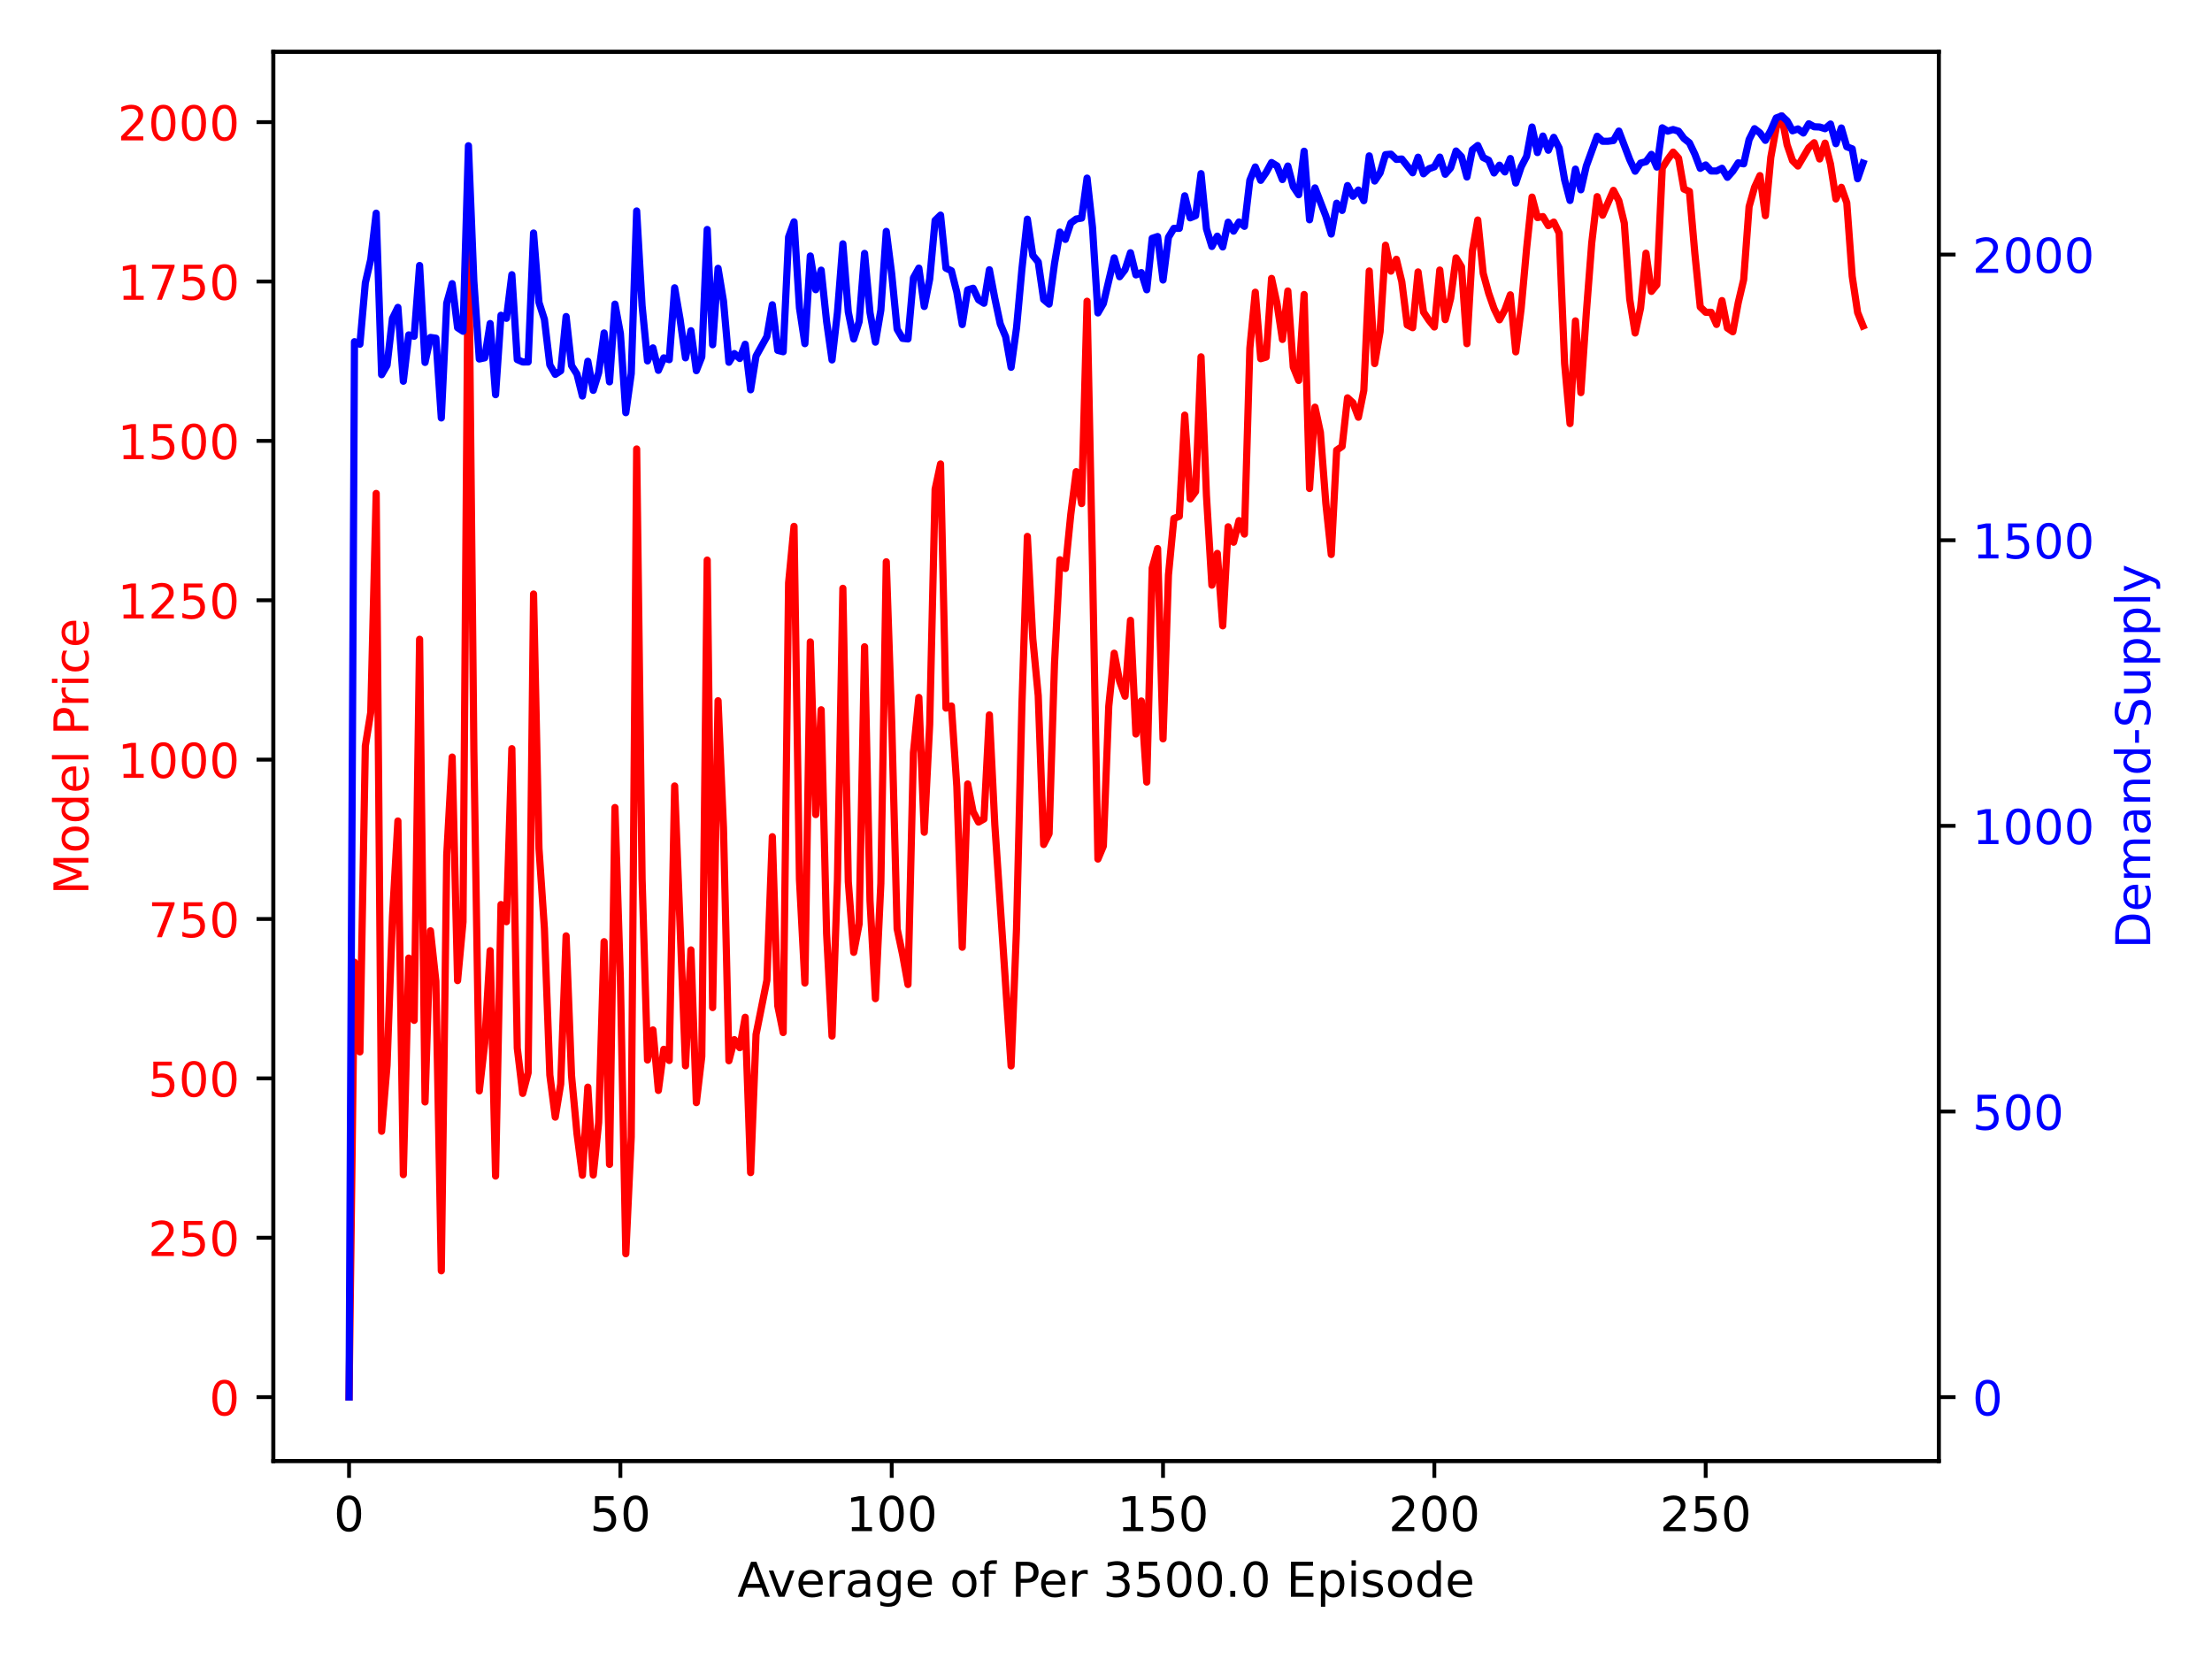 <?xml version="1.0" encoding="utf-8" standalone="no"?>
<!DOCTYPE svg PUBLIC "-//W3C//DTD SVG 1.1//EN"
  "http://www.w3.org/Graphics/SVG/1.1/DTD/svg11.dtd">
<!-- Created with matplotlib (https://matplotlib.org/) -->
<svg height="345.6pt" version="1.1" viewBox="0 0 460.8 345.6" width="460.8pt" xmlns="http://www.w3.org/2000/svg" xmlns:xlink="http://www.w3.org/1999/xlink">
 <defs>
  <style type="text/css">*{stroke-linecap:butt;stroke-linejoin:round;}</style>
 </defs>
 <g id="figure_1">
  <g id="patch_1">
   <path d="M 0 345.6 
L 460.8 345.6 
L 460.8 0 
L 0 0 
z
" style="fill:#ffffff;"/>
  </g>
  <g id="axes_1">
   <g id="patch_2">
    <path d="M 56.945 304.36 
L 403.877 304.36 
L 403.877 10.8 
L 56.945 10.8 
z
" style="fill:#ffffff;"/>
   </g>
   <g id="matplotlib.axis_1">
    <g id="xtick_1">
     <g id="line2d_1">
      <defs>
       <path d="M 0 0 
L 0 3.5 
" id="ma38a589dc4" style="stroke:#000000;stroke-width:0.8;"/>
      </defs>
      <g>
       <use style="stroke:#000000;stroke-width:0.8;" x="72.715" xlink:href="#ma38a589dc4" y="304.36"/>
      </g>
     </g>
     <g id="text_1">
      <!-- 0 -->
      <g transform="translate(69.533 318.958)scale(0.1 -0.1)">
       <defs>
        <path d="M 31.781 66.406 
Q 24.172 66.406 20.328 58.906 
Q 16.5 51.422 16.5 36.375 
Q 16.5 21.391 20.328 13.891 
Q 24.172 6.391 31.781 6.391 
Q 39.453 6.391 43.281 13.891 
Q 47.125 21.391 47.125 36.375 
Q 47.125 51.422 43.281 58.906 
Q 39.453 66.406 31.781 66.406 
z
M 31.781 74.219 
Q 44.047 74.219 50.516 64.516 
Q 56.984 54.828 56.984 36.375 
Q 56.984 17.969 50.516 8.266 
Q 44.047 -1.422 31.781 -1.422 
Q 19.531 -1.422 13.062 8.266 
Q 6.594 17.969 6.594 36.375 
Q 6.594 54.828 13.062 64.516 
Q 19.531 74.219 31.781 74.219 
z
" id="DejaVuSans-48"/>
       </defs>
       <use xlink:href="#DejaVuSans-48"/>
      </g>
     </g>
    </g>
    <g id="xtick_2">
     <g id="line2d_2">
      <g>
       <use style="stroke:#000000;stroke-width:0.8;" x="129.237" xlink:href="#ma38a589dc4" y="304.36"/>
      </g>
     </g>
     <g id="text_2">
      <!-- 50 -->
      <g transform="translate(122.874 318.958)scale(0.1 -0.1)">
       <defs>
        <path d="M 10.797 72.906 
L 49.516 72.906 
L 49.516 64.594 
L 19.828 64.594 
L 19.828 46.734 
Q 21.969 47.469 24.109 47.828 
Q 26.266 48.188 28.422 48.188 
Q 40.625 48.188 47.75 41.5 
Q 54.891 34.812 54.891 23.391 
Q 54.891 11.625 47.562 5.094 
Q 40.234 -1.422 26.906 -1.422 
Q 22.312 -1.422 17.547 -0.641 
Q 12.797 0.141 7.719 1.703 
L 7.719 11.625 
Q 12.109 9.234 16.797 8.062 
Q 21.484 6.891 26.703 6.891 
Q 35.156 6.891 40.078 11.328 
Q 45.016 15.766 45.016 23.391 
Q 45.016 31 40.078 35.438 
Q 35.156 39.891 26.703 39.891 
Q 22.75 39.891 18.812 39.016 
Q 14.891 38.141 10.797 36.281 
z
" id="DejaVuSans-53"/>
       </defs>
       <use xlink:href="#DejaVuSans-53"/>
       <use x="63.623" xlink:href="#DejaVuSans-48"/>
      </g>
     </g>
    </g>
    <g id="xtick_3">
     <g id="line2d_3">
      <g>
       <use style="stroke:#000000;stroke-width:0.8;" x="185.759" xlink:href="#ma38a589dc4" y="304.36"/>
      </g>
     </g>
     <g id="text_3">
      <!-- 100 -->
      <g transform="translate(176.215 318.958)scale(0.1 -0.1)">
       <defs>
        <path d="M 12.406 8.297 
L 28.516 8.297 
L 28.516 63.922 
L 10.984 60.406 
L 10.984 69.391 
L 28.422 72.906 
L 38.281 72.906 
L 38.281 8.297 
L 54.391 8.297 
L 54.391 0 
L 12.406 0 
z
" id="DejaVuSans-49"/>
       </defs>
       <use xlink:href="#DejaVuSans-49"/>
       <use x="63.623" xlink:href="#DejaVuSans-48"/>
       <use x="127.246" xlink:href="#DejaVuSans-48"/>
      </g>
     </g>
    </g>
    <g id="xtick_4">
     <g id="line2d_4">
      <g>
       <use style="stroke:#000000;stroke-width:0.8;" x="242.281" xlink:href="#ma38a589dc4" y="304.36"/>
      </g>
     </g>
     <g id="text_4">
      <!-- 150 -->
      <g transform="translate(232.737 318.958)scale(0.1 -0.1)">
       <use xlink:href="#DejaVuSans-49"/>
       <use x="63.623" xlink:href="#DejaVuSans-53"/>
       <use x="127.246" xlink:href="#DejaVuSans-48"/>
      </g>
     </g>
    </g>
    <g id="xtick_5">
     <g id="line2d_5">
      <g>
       <use style="stroke:#000000;stroke-width:0.8;" x="298.803" xlink:href="#ma38a589dc4" y="304.36"/>
      </g>
     </g>
     <g id="text_5">
      <!-- 200 -->
      <g transform="translate(289.259 318.958)scale(0.1 -0.1)">
       <defs>
        <path d="M 19.188 8.297 
L 53.609 8.297 
L 53.609 0 
L 7.328 0 
L 7.328 8.297 
Q 12.938 14.109 22.625 23.891 
Q 32.328 33.688 34.812 36.531 
Q 39.547 41.844 41.422 45.531 
Q 43.312 49.219 43.312 52.781 
Q 43.312 58.594 39.234 62.25 
Q 35.156 65.922 28.609 65.922 
Q 23.969 65.922 18.812 64.312 
Q 13.672 62.703 7.812 59.422 
L 7.812 69.391 
Q 13.766 71.781 18.938 73 
Q 24.125 74.219 28.422 74.219 
Q 39.75 74.219 46.484 68.547 
Q 53.219 62.891 53.219 53.422 
Q 53.219 48.922 51.531 44.891 
Q 49.859 40.875 45.406 35.406 
Q 44.188 33.984 37.641 27.219 
Q 31.109 20.453 19.188 8.297 
z
" id="DejaVuSans-50"/>
       </defs>
       <use xlink:href="#DejaVuSans-50"/>
       <use x="63.623" xlink:href="#DejaVuSans-48"/>
       <use x="127.246" xlink:href="#DejaVuSans-48"/>
      </g>
     </g>
    </g>
    <g id="xtick_6">
     <g id="line2d_6">
      <g>
       <use style="stroke:#000000;stroke-width:0.8;" x="355.325" xlink:href="#ma38a589dc4" y="304.36"/>
      </g>
     </g>
     <g id="text_6">
      <!-- 250 -->
      <g transform="translate(345.781 318.958)scale(0.1 -0.1)">
       <use xlink:href="#DejaVuSans-50"/>
       <use x="63.623" xlink:href="#DejaVuSans-53"/>
       <use x="127.246" xlink:href="#DejaVuSans-48"/>
      </g>
     </g>
    </g>
    <g id="text_7">
     <!-- Average of Per 3500.0 Episode -->
     <g transform="translate(153.604 332.637)scale(0.1 -0.1)">
      <defs>
       <path d="M 34.188 63.188 
L 20.797 26.906 
L 47.609 26.906 
z
M 28.609 72.906 
L 39.797 72.906 
L 67.578 0 
L 57.328 0 
L 50.688 18.703 
L 17.828 18.703 
L 11.188 0 
L 0.781 0 
z
" id="DejaVuSans-65"/>
       <path d="M 2.984 54.688 
L 12.5 54.688 
L 29.594 8.797 
L 46.688 54.688 
L 56.203 54.688 
L 35.688 0 
L 23.484 0 
z
" id="DejaVuSans-118"/>
       <path d="M 56.203 29.594 
L 56.203 25.203 
L 14.891 25.203 
Q 15.484 15.922 20.484 11.062 
Q 25.484 6.203 34.422 6.203 
Q 39.594 6.203 44.453 7.469 
Q 49.312 8.734 54.109 11.281 
L 54.109 2.781 
Q 49.266 0.734 44.188 -0.344 
Q 39.109 -1.422 33.891 -1.422 
Q 20.797 -1.422 13.156 6.188 
Q 5.516 13.812 5.516 26.812 
Q 5.516 40.234 12.766 48.109 
Q 20.016 56 32.328 56 
Q 43.359 56 49.781 48.891 
Q 56.203 41.797 56.203 29.594 
z
M 47.219 32.234 
Q 47.125 39.594 43.094 43.984 
Q 39.062 48.391 32.422 48.391 
Q 24.906 48.391 20.391 44.141 
Q 15.875 39.891 15.188 32.172 
z
" id="DejaVuSans-101"/>
       <path d="M 41.109 46.297 
Q 39.594 47.172 37.812 47.578 
Q 36.031 48 33.891 48 
Q 26.266 48 22.188 43.047 
Q 18.109 38.094 18.109 28.812 
L 18.109 0 
L 9.078 0 
L 9.078 54.688 
L 18.109 54.688 
L 18.109 46.188 
Q 20.953 51.172 25.484 53.578 
Q 30.031 56 36.531 56 
Q 37.453 56 38.578 55.875 
Q 39.703 55.766 41.062 55.516 
z
" id="DejaVuSans-114"/>
       <path d="M 34.281 27.484 
Q 23.391 27.484 19.188 25 
Q 14.984 22.516 14.984 16.5 
Q 14.984 11.719 18.141 8.906 
Q 21.297 6.109 26.703 6.109 
Q 34.188 6.109 38.703 11.406 
Q 43.219 16.703 43.219 25.484 
L 43.219 27.484 
z
M 52.203 31.203 
L 52.203 0 
L 43.219 0 
L 43.219 8.297 
Q 40.141 3.328 35.547 0.953 
Q 30.953 -1.422 24.312 -1.422 
Q 15.922 -1.422 10.953 3.297 
Q 6 8.016 6 15.922 
Q 6 25.141 12.172 29.828 
Q 18.359 34.516 30.609 34.516 
L 43.219 34.516 
L 43.219 35.406 
Q 43.219 41.609 39.141 45 
Q 35.062 48.391 27.688 48.391 
Q 23 48.391 18.547 47.266 
Q 14.109 46.141 10.016 43.891 
L 10.016 52.203 
Q 14.938 54.109 19.578 55.047 
Q 24.219 56 28.609 56 
Q 40.484 56 46.344 49.844 
Q 52.203 43.703 52.203 31.203 
z
" id="DejaVuSans-97"/>
       <path d="M 45.406 27.984 
Q 45.406 37.75 41.375 43.109 
Q 37.359 48.484 30.078 48.484 
Q 22.859 48.484 18.828 43.109 
Q 14.797 37.75 14.797 27.984 
Q 14.797 18.266 18.828 12.891 
Q 22.859 7.516 30.078 7.516 
Q 37.359 7.516 41.375 12.891 
Q 45.406 18.266 45.406 27.984 
z
M 54.391 6.781 
Q 54.391 -7.172 48.188 -13.984 
Q 42 -20.797 29.203 -20.797 
Q 24.469 -20.797 20.266 -20.094 
Q 16.062 -19.391 12.109 -17.922 
L 12.109 -9.188 
Q 16.062 -11.328 19.922 -12.344 
Q 23.781 -13.375 27.781 -13.375 
Q 36.625 -13.375 41.016 -8.766 
Q 45.406 -4.156 45.406 5.172 
L 45.406 9.625 
Q 42.625 4.781 38.281 2.391 
Q 33.938 0 27.875 0 
Q 17.828 0 11.672 7.656 
Q 5.516 15.328 5.516 27.984 
Q 5.516 40.672 11.672 48.328 
Q 17.828 56 27.875 56 
Q 33.938 56 38.281 53.609 
Q 42.625 51.219 45.406 46.391 
L 45.406 54.688 
L 54.391 54.688 
z
" id="DejaVuSans-103"/>
       <path id="DejaVuSans-32"/>
       <path d="M 30.609 48.391 
Q 23.391 48.391 19.188 42.75 
Q 14.984 37.109 14.984 27.297 
Q 14.984 17.484 19.156 11.844 
Q 23.344 6.203 30.609 6.203 
Q 37.797 6.203 41.984 11.859 
Q 46.188 17.531 46.188 27.297 
Q 46.188 37.016 41.984 42.703 
Q 37.797 48.391 30.609 48.391 
z
M 30.609 56 
Q 42.328 56 49.016 48.375 
Q 55.719 40.766 55.719 27.297 
Q 55.719 13.875 49.016 6.219 
Q 42.328 -1.422 30.609 -1.422 
Q 18.844 -1.422 12.172 6.219 
Q 5.516 13.875 5.516 27.297 
Q 5.516 40.766 12.172 48.375 
Q 18.844 56 30.609 56 
z
" id="DejaVuSans-111"/>
       <path d="M 37.109 75.984 
L 37.109 68.5 
L 28.516 68.5 
Q 23.688 68.5 21.797 66.547 
Q 19.922 64.594 19.922 59.516 
L 19.922 54.688 
L 34.719 54.688 
L 34.719 47.703 
L 19.922 47.703 
L 19.922 0 
L 10.891 0 
L 10.891 47.703 
L 2.297 47.703 
L 2.297 54.688 
L 10.891 54.688 
L 10.891 58.5 
Q 10.891 67.625 15.141 71.797 
Q 19.391 75.984 28.609 75.984 
z
" id="DejaVuSans-102"/>
       <path d="M 19.672 64.797 
L 19.672 37.406 
L 32.078 37.406 
Q 38.969 37.406 42.719 40.969 
Q 46.484 44.531 46.484 51.125 
Q 46.484 57.672 42.719 61.234 
Q 38.969 64.797 32.078 64.797 
z
M 9.812 72.906 
L 32.078 72.906 
Q 44.344 72.906 50.609 67.359 
Q 56.891 61.812 56.891 51.125 
Q 56.891 40.328 50.609 34.812 
Q 44.344 29.297 32.078 29.297 
L 19.672 29.297 
L 19.672 0 
L 9.812 0 
z
" id="DejaVuSans-80"/>
       <path d="M 40.578 39.312 
Q 47.656 37.797 51.625 33 
Q 55.609 28.219 55.609 21.188 
Q 55.609 10.406 48.188 4.484 
Q 40.766 -1.422 27.094 -1.422 
Q 22.516 -1.422 17.656 -0.516 
Q 12.797 0.391 7.625 2.203 
L 7.625 11.719 
Q 11.719 9.328 16.594 8.109 
Q 21.484 6.891 26.812 6.891 
Q 36.078 6.891 40.938 10.547 
Q 45.797 14.203 45.797 21.188 
Q 45.797 27.641 41.281 31.266 
Q 36.766 34.906 28.719 34.906 
L 20.219 34.906 
L 20.219 43.016 
L 29.109 43.016 
Q 36.375 43.016 40.234 45.922 
Q 44.094 48.828 44.094 54.297 
Q 44.094 59.906 40.109 62.906 
Q 36.141 65.922 28.719 65.922 
Q 24.656 65.922 20.016 65.031 
Q 15.375 64.156 9.812 62.312 
L 9.812 71.094 
Q 15.438 72.656 20.344 73.438 
Q 25.25 74.219 29.594 74.219 
Q 40.828 74.219 47.359 69.109 
Q 53.906 64.016 53.906 55.328 
Q 53.906 49.266 50.438 45.094 
Q 46.969 40.922 40.578 39.312 
z
" id="DejaVuSans-51"/>
       <path d="M 10.688 12.406 
L 21 12.406 
L 21 0 
L 10.688 0 
z
" id="DejaVuSans-46"/>
       <path d="M 9.812 72.906 
L 55.906 72.906 
L 55.906 64.594 
L 19.672 64.594 
L 19.672 43.016 
L 54.391 43.016 
L 54.391 34.719 
L 19.672 34.719 
L 19.672 8.297 
L 56.781 8.297 
L 56.781 0 
L 9.812 0 
z
" id="DejaVuSans-69"/>
       <path d="M 18.109 8.203 
L 18.109 -20.797 
L 9.078 -20.797 
L 9.078 54.688 
L 18.109 54.688 
L 18.109 46.391 
Q 20.953 51.266 25.266 53.625 
Q 29.594 56 35.594 56 
Q 45.562 56 51.781 48.094 
Q 58.016 40.188 58.016 27.297 
Q 58.016 14.406 51.781 6.484 
Q 45.562 -1.422 35.594 -1.422 
Q 29.594 -1.422 25.266 0.953 
Q 20.953 3.328 18.109 8.203 
z
M 48.688 27.297 
Q 48.688 37.203 44.609 42.844 
Q 40.531 48.484 33.406 48.484 
Q 26.266 48.484 22.188 42.844 
Q 18.109 37.203 18.109 27.297 
Q 18.109 17.391 22.188 11.75 
Q 26.266 6.109 33.406 6.109 
Q 40.531 6.109 44.609 11.75 
Q 48.688 17.391 48.688 27.297 
z
" id="DejaVuSans-112"/>
       <path d="M 9.422 54.688 
L 18.406 54.688 
L 18.406 0 
L 9.422 0 
z
M 9.422 75.984 
L 18.406 75.984 
L 18.406 64.594 
L 9.422 64.594 
z
" id="DejaVuSans-105"/>
       <path d="M 44.281 53.078 
L 44.281 44.578 
Q 40.484 46.531 36.375 47.5 
Q 32.281 48.484 27.875 48.484 
Q 21.188 48.484 17.844 46.438 
Q 14.5 44.391 14.5 40.281 
Q 14.5 37.156 16.891 35.375 
Q 19.281 33.594 26.516 31.984 
L 29.594 31.297 
Q 39.156 29.25 43.188 25.516 
Q 47.219 21.781 47.219 15.094 
Q 47.219 7.469 41.188 3.016 
Q 35.156 -1.422 24.609 -1.422 
Q 20.219 -1.422 15.453 -0.562 
Q 10.688 0.297 5.422 2 
L 5.422 11.281 
Q 10.406 8.688 15.234 7.391 
Q 20.062 6.109 24.812 6.109 
Q 31.156 6.109 34.562 8.281 
Q 37.984 10.453 37.984 14.406 
Q 37.984 18.062 35.516 20.016 
Q 33.062 21.969 24.703 23.781 
L 21.578 24.516 
Q 13.234 26.266 9.516 29.906 
Q 5.812 33.547 5.812 39.891 
Q 5.812 47.609 11.281 51.797 
Q 16.75 56 26.812 56 
Q 31.781 56 36.172 55.266 
Q 40.578 54.547 44.281 53.078 
z
" id="DejaVuSans-115"/>
       <path d="M 45.406 46.391 
L 45.406 75.984 
L 54.391 75.984 
L 54.391 0 
L 45.406 0 
L 45.406 8.203 
Q 42.578 3.328 38.25 0.953 
Q 33.938 -1.422 27.875 -1.422 
Q 17.969 -1.422 11.734 6.484 
Q 5.516 14.406 5.516 27.297 
Q 5.516 40.188 11.734 48.094 
Q 17.969 56 27.875 56 
Q 33.938 56 38.25 53.625 
Q 42.578 51.266 45.406 46.391 
z
M 14.797 27.297 
Q 14.797 17.391 18.875 11.75 
Q 22.953 6.109 30.078 6.109 
Q 37.203 6.109 41.297 11.75 
Q 45.406 17.391 45.406 27.297 
Q 45.406 37.203 41.297 42.844 
Q 37.203 48.484 30.078 48.484 
Q 22.953 48.484 18.875 42.844 
Q 14.797 37.203 14.797 27.297 
z
" id="DejaVuSans-100"/>
      </defs>
      <use xlink:href="#DejaVuSans-65"/>
      <use x="62.533" xlink:href="#DejaVuSans-118"/>
      <use x="121.713" xlink:href="#DejaVuSans-101"/>
      <use x="183.236" xlink:href="#DejaVuSans-114"/>
      <use x="224.35" xlink:href="#DejaVuSans-97"/>
      <use x="285.629" xlink:href="#DejaVuSans-103"/>
      <use x="349.105" xlink:href="#DejaVuSans-101"/>
      <use x="410.629" xlink:href="#DejaVuSans-32"/>
      <use x="442.416" xlink:href="#DejaVuSans-111"/>
      <use x="503.598" xlink:href="#DejaVuSans-102"/>
      <use x="538.803" xlink:href="#DejaVuSans-32"/>
      <use x="570.59" xlink:href="#DejaVuSans-80"/>
      <use x="627.268" xlink:href="#DejaVuSans-101"/>
      <use x="688.791" xlink:href="#DejaVuSans-114"/>
      <use x="729.904" xlink:href="#DejaVuSans-32"/>
      <use x="761.691" xlink:href="#DejaVuSans-51"/>
      <use x="825.314" xlink:href="#DejaVuSans-53"/>
      <use x="888.938" xlink:href="#DejaVuSans-48"/>
      <use x="952.561" xlink:href="#DejaVuSans-48"/>
      <use x="1016.184" xlink:href="#DejaVuSans-46"/>
      <use x="1047.971" xlink:href="#DejaVuSans-48"/>
      <use x="1111.594" xlink:href="#DejaVuSans-32"/>
      <use x="1143.381" xlink:href="#DejaVuSans-69"/>
      <use x="1206.564" xlink:href="#DejaVuSans-112"/>
      <use x="1270.041" xlink:href="#DejaVuSans-105"/>
      <use x="1297.824" xlink:href="#DejaVuSans-115"/>
      <use x="1349.924" xlink:href="#DejaVuSans-111"/>
      <use x="1411.105" xlink:href="#DejaVuSans-100"/>
      <use x="1474.582" xlink:href="#DejaVuSans-101"/>
     </g>
    </g>
   </g>
   <g id="matplotlib.axis_2">
    <g id="ytick_1">
     <g id="line2d_7">
      <defs>
       <path d="M 0 0 
L -3.5 0 
" id="m68b569913a" style="stroke:#000000;stroke-width:0.8;"/>
      </defs>
      <g>
       <use style="stroke:#000000;stroke-width:0.8;" x="56.945" xlink:href="#m68b569913a" y="291.046"/>
      </g>
     </g>
     <g id="text_8">
      <!-- 0 -->
      <g style="fill:#ff0000;" transform="translate(43.583 294.846)scale(0.1 -0.1)">
       <use xlink:href="#DejaVuSans-48"/>
      </g>
     </g>
    </g>
    <g id="ytick_2">
     <g id="line2d_8">
      <g>
       <use style="stroke:#000000;stroke-width:0.8;" x="56.945" xlink:href="#m68b569913a" y="257.846"/>
      </g>
     </g>
     <g id="text_9">
      <!-- 250 -->
      <g style="fill:#ff0000;" transform="translate(30.858 261.645)scale(0.1 -0.1)">
       <use xlink:href="#DejaVuSans-50"/>
       <use x="63.623" xlink:href="#DejaVuSans-53"/>
       <use x="127.246" xlink:href="#DejaVuSans-48"/>
      </g>
     </g>
    </g>
    <g id="ytick_3">
     <g id="line2d_9">
      <g>
       <use style="stroke:#000000;stroke-width:0.8;" x="56.945" xlink:href="#m68b569913a" y="224.646"/>
      </g>
     </g>
     <g id="text_10">
      <!-- 500 -->
      <g style="fill:#ff0000;" transform="translate(30.858 228.445)scale(0.1 -0.1)">
       <use xlink:href="#DejaVuSans-53"/>
       <use x="63.623" xlink:href="#DejaVuSans-48"/>
       <use x="127.246" xlink:href="#DejaVuSans-48"/>
      </g>
     </g>
    </g>
    <g id="ytick_4">
     <g id="line2d_10">
      <g>
       <use style="stroke:#000000;stroke-width:0.8;" x="56.945" xlink:href="#m68b569913a" y="191.446"/>
      </g>
     </g>
     <g id="text_11">
      <!-- 750 -->
      <g style="fill:#ff0000;" transform="translate(30.858 195.245)scale(0.1 -0.1)">
       <defs>
        <path d="M 8.203 72.906 
L 55.078 72.906 
L 55.078 68.703 
L 28.609 0 
L 18.312 0 
L 43.219 64.594 
L 8.203 64.594 
z
" id="DejaVuSans-55"/>
       </defs>
       <use xlink:href="#DejaVuSans-55"/>
       <use x="63.623" xlink:href="#DejaVuSans-53"/>
       <use x="127.246" xlink:href="#DejaVuSans-48"/>
      </g>
     </g>
    </g>
    <g id="ytick_5">
     <g id="line2d_11">
      <g>
       <use style="stroke:#000000;stroke-width:0.8;" x="56.945" xlink:href="#m68b569913a" y="158.245"/>
      </g>
     </g>
     <g id="text_12">
      <!-- 1000 -->
      <g style="fill:#ff0000;" transform="translate(24.495 162.045)scale(0.1 -0.1)">
       <use xlink:href="#DejaVuSans-49"/>
       <use x="63.623" xlink:href="#DejaVuSans-48"/>
       <use x="127.246" xlink:href="#DejaVuSans-48"/>
       <use x="190.869" xlink:href="#DejaVuSans-48"/>
      </g>
     </g>
    </g>
    <g id="ytick_6">
     <g id="line2d_12">
      <g>
       <use style="stroke:#000000;stroke-width:0.8;" x="56.945" xlink:href="#m68b569913a" y="125.045"/>
      </g>
     </g>
     <g id="text_13">
      <!-- 1250 -->
      <g style="fill:#ff0000;" transform="translate(24.495 128.844)scale(0.1 -0.1)">
       <use xlink:href="#DejaVuSans-49"/>
       <use x="63.623" xlink:href="#DejaVuSans-50"/>
       <use x="127.246" xlink:href="#DejaVuSans-53"/>
       <use x="190.869" xlink:href="#DejaVuSans-48"/>
      </g>
     </g>
    </g>
    <g id="ytick_7">
     <g id="line2d_13">
      <g>
       <use style="stroke:#000000;stroke-width:0.8;" x="56.945" xlink:href="#m68b569913a" y="91.845"/>
      </g>
     </g>
     <g id="text_14">
      <!-- 1500 -->
      <g style="fill:#ff0000;" transform="translate(24.495 95.644)scale(0.1 -0.1)">
       <use xlink:href="#DejaVuSans-49"/>
       <use x="63.623" xlink:href="#DejaVuSans-53"/>
       <use x="127.246" xlink:href="#DejaVuSans-48"/>
       <use x="190.869" xlink:href="#DejaVuSans-48"/>
      </g>
     </g>
    </g>
    <g id="ytick_8">
     <g id="line2d_14">
      <g>
       <use style="stroke:#000000;stroke-width:0.8;" x="56.945" xlink:href="#m68b569913a" y="58.645"/>
      </g>
     </g>
     <g id="text_15">
      <!-- 1750 -->
      <g style="fill:#ff0000;" transform="translate(24.495 62.444)scale(0.1 -0.1)">
       <use xlink:href="#DejaVuSans-49"/>
       <use x="63.623" xlink:href="#DejaVuSans-55"/>
       <use x="127.246" xlink:href="#DejaVuSans-53"/>
       <use x="190.869" xlink:href="#DejaVuSans-48"/>
      </g>
     </g>
    </g>
    <g id="ytick_9">
     <g id="line2d_15">
      <g>
       <use style="stroke:#000000;stroke-width:0.8;" x="56.945" xlink:href="#m68b569913a" y="25.444"/>
      </g>
     </g>
     <g id="text_16">
      <!-- 2000 -->
      <g style="fill:#ff0000;" transform="translate(24.495 29.244)scale(0.1 -0.1)">
       <use xlink:href="#DejaVuSans-50"/>
       <use x="63.623" xlink:href="#DejaVuSans-48"/>
       <use x="127.246" xlink:href="#DejaVuSans-48"/>
       <use x="190.869" xlink:href="#DejaVuSans-48"/>
      </g>
     </g>
    </g>
    <g id="text_17">
     <!-- Model Price -->
     <g style="fill:#ff0000;" transform="translate(18.415 186.38)rotate(-90)scale(0.1 -0.1)">
      <defs>
       <path d="M 9.812 72.906 
L 24.516 72.906 
L 43.109 23.297 
L 61.812 72.906 
L 76.516 72.906 
L 76.516 0 
L 66.891 0 
L 66.891 64.016 
L 48.094 14.016 
L 38.188 14.016 
L 19.391 64.016 
L 19.391 0 
L 9.812 0 
z
" id="DejaVuSans-77"/>
       <path d="M 9.422 75.984 
L 18.406 75.984 
L 18.406 0 
L 9.422 0 
z
" id="DejaVuSans-108"/>
       <path d="M 48.781 52.594 
L 48.781 44.188 
Q 44.969 46.297 41.141 47.344 
Q 37.312 48.391 33.406 48.391 
Q 24.656 48.391 19.812 42.844 
Q 14.984 37.312 14.984 27.297 
Q 14.984 17.281 19.812 11.734 
Q 24.656 6.203 33.406 6.203 
Q 37.312 6.203 41.141 7.25 
Q 44.969 8.297 48.781 10.406 
L 48.781 2.094 
Q 45.016 0.344 40.984 -0.531 
Q 36.969 -1.422 32.422 -1.422 
Q 20.062 -1.422 12.781 6.344 
Q 5.516 14.109 5.516 27.297 
Q 5.516 40.672 12.859 48.328 
Q 20.219 56 33.016 56 
Q 37.156 56 41.109 55.141 
Q 45.062 54.297 48.781 52.594 
z
" id="DejaVuSans-99"/>
      </defs>
      <use xlink:href="#DejaVuSans-77"/>
      <use x="86.279" xlink:href="#DejaVuSans-111"/>
      <use x="147.461" xlink:href="#DejaVuSans-100"/>
      <use x="210.938" xlink:href="#DejaVuSans-101"/>
      <use x="272.461" xlink:href="#DejaVuSans-108"/>
      <use x="300.244" xlink:href="#DejaVuSans-32"/>
      <use x="332.031" xlink:href="#DejaVuSans-80"/>
      <use x="390.584" xlink:href="#DejaVuSans-114"/>
      <use x="431.697" xlink:href="#DejaVuSans-105"/>
      <use x="459.48" xlink:href="#DejaVuSans-99"/>
      <use x="514.461" xlink:href="#DejaVuSans-101"/>
     </g>
    </g>
   </g>
   <g id="line2d_16">
    <path clip-path="url(#p61d324d4e0)" d="M 72.715 291.016 
L 73.845 200.448 
L 74.976 219.129 
L 76.106 155.386 
L 77.236 148.397 
L 78.367 102.792 
L 79.497 235.662 
L 80.628 221.947 
L 81.758 190.959 
L 82.889 171.027 
L 84.019 244.699 
L 85.15 199.588 
L 86.28 212.556 
L 87.41 133.175 
L 88.541 229.555 
L 89.671 193.904 
L 90.802 204.413 
L 91.932 264.734 
L 93.063 178.124 
L 94.193 157.71 
L 95.323 204.281 
L 96.454 192.036 
L 97.584 44.517 
L 98.715 156.419 
L 99.845 227.251 
L 100.976 217.324 
L 102.106 198.039 
L 103.237 244.99 
L 104.367 188.431 
L 105.497 192.011 
L 106.628 155.963 
L 107.758 218.325 
L 108.889 227.779 
L 110.019 223.495 
L 111.15 123.747 
L 112.28 176.745 
L 113.411 193.425 
L 114.541 223.949 
L 115.671 232.716 
L 116.802 225.836 
L 117.932 194.958 
L 119.063 224.087 
L 120.193 236.136 
L 121.324 244.816 
L 122.454 226.474 
L 123.585 244.77 
L 124.715 233.836 
L 125.845 196.169 
L 126.976 242.565 
L 128.106 168.224 
L 129.237 204.102 
L 130.367 261.177 
L 131.498 236.861 
L 132.628 93.528 
L 133.759 183.087 
L 134.889 220.817 
L 136.019 214.551 
L 137.15 227.154 
L 138.28 218.589 
L 139.411 220.916 
L 140.541 163.732 
L 142.802 222.027 
L 143.932 197.886 
L 145.063 229.703 
L 146.193 220.084 
L 147.324 116.677 
L 148.454 209.899 
L 149.585 145.977 
L 150.715 172.487 
L 151.846 220.973 
L 152.976 216.575 
L 154.106 218.252 
L 155.237 211.917 
L 156.367 244.282 
L 157.498 215.508 
L 159.759 204.195 
L 160.889 174.3 
L 162.02 209.504 
L 163.15 215.101 
L 164.28 121.446 
L 165.411 109.651 
L 166.541 183.196 
L 167.672 204.783 
L 168.802 133.722 
L 169.933 169.691 
L 171.063 147.862 
L 172.194 194.46 
L 173.324 215.827 
L 174.454 183.333 
L 175.585 122.556 
L 176.715 183.666 
L 177.846 198.389 
L 178.976 192.454 
L 180.107 134.736 
L 181.237 187.614 
L 182.367 208.037 
L 183.498 184.01 
L 184.628 117.031 
L 185.759 150.37 
L 186.889 193.487 
L 188.02 198.829 
L 189.15 205.089 
L 190.281 156.817 
L 191.411 145.293 
L 192.541 173.374 
L 193.672 150.902 
L 194.802 101.921 
L 195.933 96.649 
L 197.063 147.51 
L 198.194 147.068 
L 199.324 163.853 
L 200.455 197.329 
L 201.585 163.315 
L 202.715 169.093 
L 203.846 171.253 
L 204.976 170.612 
L 206.107 148.922 
L 207.237 171.792 
L 210.629 222.049 
L 211.759 193.47 
L 212.889 146.693 
L 214.02 111.743 
L 215.15 133.045 
L 216.281 144.918 
L 217.411 175.927 
L 218.542 173.68 
L 219.672 138.284 
L 220.802 116.609 
L 221.933 118.422 
L 223.063 107.163 
L 224.194 98.256 
L 225.324 104.909 
L 226.455 62.754 
L 227.585 117.551 
L 228.716 178.958 
L 229.846 176.27 
L 230.976 147.128 
L 232.107 136.077 
L 233.237 141.893 
L 234.368 145.037 
L 235.498 129.225 
L 236.629 152.904 
L 237.759 146.031 
L 238.89 162.919 
L 240.02 118.339 
L 241.15 114.28 
L 242.281 153.92 
L 243.411 119.78 
L 244.542 108.005 
L 245.672 107.559 
L 246.803 86.482 
L 247.933 103.932 
L 249.064 102.397 
L 250.194 74.335 
L 251.324 103.202 
L 252.455 121.897 
L 253.585 115.282 
L 254.716 130.373 
L 255.846 109.742 
L 256.977 112.955 
L 258.107 108.448 
L 259.238 111.258 
L 260.368 72.541 
L 261.498 60.873 
L 262.629 74.723 
L 263.759 74.385 
L 264.89 57.997 
L 266.02 63.244 
L 267.151 70.715 
L 268.281 60.62 
L 269.411 76.457 
L 270.542 79.251 
L 271.672 61.348 
L 272.803 101.759 
L 273.933 84.823 
L 275.064 90.077 
L 276.194 104.843 
L 277.325 115.51 
L 278.455 93.776 
L 279.585 93.002 
L 280.716 82.875 
L 281.846 83.912 
L 282.977 86.919 
L 284.107 81.345 
L 285.238 56.453 
L 286.368 75.744 
L 287.499 69.096 
L 288.629 51.083 
L 289.759 56.485 
L 290.89 54.016 
L 292.02 58.676 
L 293.151 67.696 
L 294.281 68.266 
L 295.412 56.648 
L 296.542 65.005 
L 297.673 66.717 
L 298.803 68.12 
L 299.933 56.256 
L 301.064 66.586 
L 302.194 62.15 
L 303.325 53.724 
L 304.455 55.588 
L 305.586 71.599 
L 306.716 52.327 
L 307.846 45.832 
L 308.977 56.936 
L 310.107 61.049 
L 311.238 64.289 
L 312.368 66.623 
L 313.499 64.525 
L 314.629 61.414 
L 315.76 73.298 
L 316.89 64.227 
L 318.02 51.774 
L 319.151 41.057 
L 320.281 45.327 
L 321.412 45.118 
L 322.542 47.007 
L 323.673 46.259 
L 324.803 48.559 
L 325.934 75.723 
L 327.064 88.241 
L 328.194 66.849 
L 329.325 81.792 
L 330.455 65.247 
L 331.586 50.625 
L 332.716 40.964 
L 333.847 44.827 
L 336.108 39.658 
L 337.238 41.818 
L 338.368 46.459 
L 339.499 62.31 
L 340.629 69.372 
L 341.76 64.192 
L 342.89 52.749 
L 344.021 60.701 
L 345.151 59.322 
L 346.282 35.002 
L 347.412 33.214 
L 348.542 31.686 
L 349.673 32.95 
L 350.803 39.388 
L 351.934 39.871 
L 353.064 52.763 
L 354.195 63.95 
L 355.325 65.046 
L 356.455 65.055 
L 357.586 67.583 
L 358.716 62.618 
L 359.847 68.339 
L 360.977 69.114 
L 362.108 63.045 
L 363.238 58.257 
L 364.369 43.039 
L 365.499 39.045 
L 366.629 36.58 
L 367.76 44.926 
L 368.89 32.789 
L 370.021 26.552 
L 371.151 24.144 
L 372.282 30.157 
L 373.412 33.453 
L 374.543 34.588 
L 376.803 30.765 
L 377.934 29.731 
L 379.064 33.119 
L 380.195 29.82 
L 381.325 34.178 
L 382.456 41.451 
L 383.586 39.024 
L 384.717 42.23 
L 385.847 57.546 
L 386.977 65.114 
L 388.108 67.913 
L 388.108 67.913 
" style="fill:none;stroke:#ff0000;stroke-linecap:square;stroke-width:1.5;"/>
   </g>
   <g id="patch_3">
    <path d="M 56.945 304.36 
L 56.945 10.8 
" style="fill:none;stroke:#000000;stroke-linecap:square;stroke-linejoin:miter;stroke-width:0.8;"/>
   </g>
   <g id="patch_4">
    <path d="M 403.877 304.36 
L 403.877 10.8 
" style="fill:none;stroke:#000000;stroke-linecap:square;stroke-linejoin:miter;stroke-width:0.8;"/>
   </g>
   <g id="patch_5">
    <path d="M 56.945 304.36 
L 403.877 304.36 
" style="fill:none;stroke:#000000;stroke-linecap:square;stroke-linejoin:miter;stroke-width:0.8;"/>
   </g>
   <g id="patch_6">
    <path d="M 56.945 10.8 
L 403.877 10.8 
" style="fill:none;stroke:#000000;stroke-linecap:square;stroke-linejoin:miter;stroke-width:0.8;"/>
   </g>
  </g>
  <g id="axes_2">
   <g id="matplotlib.axis_3">
    <g id="ytick_10">
     <g id="line2d_17">
      <defs>
       <path d="M 0 0 
L 3.5 0 
" id="m564f2639d4" style="stroke:#000000;stroke-width:0.8;"/>
      </defs>
      <g>
       <use style="stroke:#000000;stroke-width:0.8;" x="403.877" xlink:href="#m564f2639d4" y="291.049"/>
      </g>
     </g>
     <g id="text_18">
      <!-- 0 -->
      <g style="fill:#0000ff;" transform="translate(410.877 294.848)scale(0.1 -0.1)">
       <use xlink:href="#DejaVuSans-48"/>
      </g>
     </g>
    </g>
    <g id="ytick_11">
     <g id="line2d_18">
      <g>
       <use style="stroke:#000000;stroke-width:0.8;" x="403.877" xlink:href="#m564f2639d4" y="231.545"/>
      </g>
     </g>
     <g id="text_19">
      <!-- 500 -->
      <g style="fill:#0000ff;" transform="translate(410.877 235.344)scale(0.1 -0.1)">
       <use xlink:href="#DejaVuSans-53"/>
       <use x="63.623" xlink:href="#DejaVuSans-48"/>
       <use x="127.246" xlink:href="#DejaVuSans-48"/>
      </g>
     </g>
    </g>
    <g id="ytick_12">
     <g id="line2d_19">
      <g>
       <use style="stroke:#000000;stroke-width:0.8;" x="403.877" xlink:href="#m564f2639d4" y="172.04"/>
      </g>
     </g>
     <g id="text_20">
      <!-- 1000 -->
      <g style="fill:#0000ff;" transform="translate(410.877 175.84)scale(0.1 -0.1)">
       <use xlink:href="#DejaVuSans-49"/>
       <use x="63.623" xlink:href="#DejaVuSans-48"/>
       <use x="127.246" xlink:href="#DejaVuSans-48"/>
       <use x="190.869" xlink:href="#DejaVuSans-48"/>
      </g>
     </g>
    </g>
    <g id="ytick_13">
     <g id="line2d_20">
      <g>
       <use style="stroke:#000000;stroke-width:0.8;" x="403.877" xlink:href="#m564f2639d4" y="112.536"/>
      </g>
     </g>
     <g id="text_21">
      <!-- 1500 -->
      <g style="fill:#0000ff;" transform="translate(410.877 116.335)scale(0.1 -0.1)">
       <use xlink:href="#DejaVuSans-49"/>
       <use x="63.623" xlink:href="#DejaVuSans-53"/>
       <use x="127.246" xlink:href="#DejaVuSans-48"/>
       <use x="190.869" xlink:href="#DejaVuSans-48"/>
      </g>
     </g>
    </g>
    <g id="ytick_14">
     <g id="line2d_21">
      <g>
       <use style="stroke:#000000;stroke-width:0.8;" x="403.877" xlink:href="#m564f2639d4" y="53.032"/>
      </g>
     </g>
     <g id="text_22">
      <!-- 2000 -->
      <g style="fill:#0000ff;" transform="translate(410.877 56.831)scale(0.1 -0.1)">
       <use xlink:href="#DejaVuSans-50"/>
       <use x="63.623" xlink:href="#DejaVuSans-48"/>
       <use x="127.246" xlink:href="#DejaVuSans-48"/>
       <use x="190.869" xlink:href="#DejaVuSans-48"/>
      </g>
     </g>
    </g>
    <g id="text_23">
     <!-- Demand-Supply -->
     <g style="fill:#0000ff;" transform="translate(447.926 197.628)rotate(-90)scale(0.1 -0.1)">
      <defs>
       <path d="M 19.672 64.797 
L 19.672 8.109 
L 31.594 8.109 
Q 46.688 8.109 53.688 14.938 
Q 60.688 21.781 60.688 36.531 
Q 60.688 51.172 53.688 57.984 
Q 46.688 64.797 31.594 64.797 
z
M 9.812 72.906 
L 30.078 72.906 
Q 51.266 72.906 61.172 64.094 
Q 71.094 55.281 71.094 36.531 
Q 71.094 17.672 61.125 8.828 
Q 51.172 0 30.078 0 
L 9.812 0 
z
" id="DejaVuSans-68"/>
       <path d="M 52 44.188 
Q 55.375 50.25 60.062 53.125 
Q 64.75 56 71.094 56 
Q 79.641 56 84.281 50.016 
Q 88.922 44.047 88.922 33.016 
L 88.922 0 
L 79.891 0 
L 79.891 32.719 
Q 79.891 40.578 77.094 44.375 
Q 74.312 48.188 68.609 48.188 
Q 61.625 48.188 57.562 43.547 
Q 53.516 38.922 53.516 30.906 
L 53.516 0 
L 44.484 0 
L 44.484 32.719 
Q 44.484 40.625 41.703 44.406 
Q 38.922 48.188 33.109 48.188 
Q 26.219 48.188 22.156 43.531 
Q 18.109 38.875 18.109 30.906 
L 18.109 0 
L 9.078 0 
L 9.078 54.688 
L 18.109 54.688 
L 18.109 46.188 
Q 21.188 51.219 25.484 53.609 
Q 29.781 56 35.688 56 
Q 41.656 56 45.828 52.969 
Q 50 49.953 52 44.188 
z
" id="DejaVuSans-109"/>
       <path d="M 54.891 33.016 
L 54.891 0 
L 45.906 0 
L 45.906 32.719 
Q 45.906 40.484 42.875 44.328 
Q 39.844 48.188 33.797 48.188 
Q 26.516 48.188 22.312 43.547 
Q 18.109 38.922 18.109 30.906 
L 18.109 0 
L 9.078 0 
L 9.078 54.688 
L 18.109 54.688 
L 18.109 46.188 
Q 21.344 51.125 25.703 53.562 
Q 30.078 56 35.797 56 
Q 45.219 56 50.047 50.172 
Q 54.891 44.344 54.891 33.016 
z
" id="DejaVuSans-110"/>
       <path d="M 4.891 31.391 
L 31.203 31.391 
L 31.203 23.391 
L 4.891 23.391 
z
" id="DejaVuSans-45"/>
       <path d="M 53.516 70.516 
L 53.516 60.891 
Q 47.906 63.578 42.922 64.891 
Q 37.938 66.219 33.297 66.219 
Q 25.25 66.219 20.875 63.094 
Q 16.5 59.969 16.5 54.203 
Q 16.5 49.359 19.406 46.891 
Q 22.312 44.438 30.422 42.922 
L 36.375 41.703 
Q 47.406 39.594 52.656 34.297 
Q 57.906 29 57.906 20.125 
Q 57.906 9.516 50.797 4.047 
Q 43.703 -1.422 29.984 -1.422 
Q 24.812 -1.422 18.969 -0.25 
Q 13.141 0.922 6.891 3.219 
L 6.891 13.375 
Q 12.891 10.016 18.656 8.297 
Q 24.422 6.594 29.984 6.594 
Q 38.422 6.594 43.016 9.906 
Q 47.609 13.234 47.609 19.391 
Q 47.609 24.75 44.312 27.781 
Q 41.016 30.812 33.5 32.328 
L 27.484 33.5 
Q 16.453 35.688 11.516 40.375 
Q 6.594 45.062 6.594 53.422 
Q 6.594 63.094 13.406 68.656 
Q 20.219 74.219 32.172 74.219 
Q 37.312 74.219 42.625 73.281 
Q 47.953 72.359 53.516 70.516 
z
" id="DejaVuSans-83"/>
       <path d="M 8.5 21.578 
L 8.5 54.688 
L 17.484 54.688 
L 17.484 21.922 
Q 17.484 14.156 20.5 10.266 
Q 23.531 6.391 29.594 6.391 
Q 36.859 6.391 41.078 11.031 
Q 45.312 15.672 45.312 23.688 
L 45.312 54.688 
L 54.297 54.688 
L 54.297 0 
L 45.312 0 
L 45.312 8.406 
Q 42.047 3.422 37.719 1 
Q 33.406 -1.422 27.688 -1.422 
Q 18.266 -1.422 13.375 4.438 
Q 8.5 10.297 8.5 21.578 
z
M 31.109 56 
z
" id="DejaVuSans-117"/>
       <path d="M 32.172 -5.078 
Q 28.375 -14.844 24.75 -17.812 
Q 21.141 -20.797 15.094 -20.797 
L 7.906 -20.797 
L 7.906 -13.281 
L 13.188 -13.281 
Q 16.891 -13.281 18.938 -11.516 
Q 21 -9.766 23.484 -3.219 
L 25.094 0.875 
L 2.984 54.688 
L 12.5 54.688 
L 29.594 11.922 
L 46.688 54.688 
L 56.203 54.688 
z
" id="DejaVuSans-121"/>
      </defs>
      <use xlink:href="#DejaVuSans-68"/>
      <use x="77.002" xlink:href="#DejaVuSans-101"/>
      <use x="138.525" xlink:href="#DejaVuSans-109"/>
      <use x="235.938" xlink:href="#DejaVuSans-97"/>
      <use x="297.217" xlink:href="#DejaVuSans-110"/>
      <use x="360.596" xlink:href="#DejaVuSans-100"/>
      <use x="424.072" xlink:href="#DejaVuSans-45"/>
      <use x="460.156" xlink:href="#DejaVuSans-83"/>
      <use x="523.633" xlink:href="#DejaVuSans-117"/>
      <use x="587.012" xlink:href="#DejaVuSans-112"/>
      <use x="650.488" xlink:href="#DejaVuSans-112"/>
      <use x="713.965" xlink:href="#DejaVuSans-108"/>
      <use x="741.748" xlink:href="#DejaVuSans-121"/>
     </g>
    </g>
   </g>
   <g id="line2d_22">
    <path clip-path="url(#p61d324d4e0)" d="M 72.715 291.016 
L 73.845 71.181 
L 74.976 71.705 
L 76.106 58.932 
L 77.236 54.029 
L 78.367 44.411 
L 79.497 78.052 
L 80.628 76.106 
L 81.758 66.336 
L 82.889 64.034 
L 84.019 79.415 
L 85.15 69.764 
L 86.28 70.047 
L 87.41 55.306 
L 88.541 75.501 
L 89.671 70.296 
L 90.802 70.457 
L 91.932 87.065 
L 93.063 63.144 
L 94.193 59.092 
L 95.323 68.264 
L 96.454 69.007 
L 97.584 30.363 
L 98.715 58.566 
L 99.845 74.784 
L 100.976 74.539 
L 102.106 67.401 
L 103.237 82.22 
L 104.367 65.678 
L 105.497 66.315 
L 106.628 57.225 
L 107.758 74.911 
L 108.889 75.406 
L 110.019 75.403 
L 111.15 48.544 
L 112.28 63.012 
L 113.411 66.521 
L 114.541 76.026 
L 115.671 77.985 
L 116.802 77.244 
L 117.932 65.941 
L 119.063 76.153 
L 120.193 77.94 
L 121.324 82.501 
L 122.454 75.257 
L 123.585 81.317 
L 124.715 77.632 
L 125.845 69.36 
L 126.976 79.548 
L 128.106 63.358 
L 129.237 69.457 
L 130.367 85.965 
L 131.498 77.83 
L 132.628 43.948 
L 133.759 63.689 
L 134.889 75.187 
L 136.019 72.473 
L 137.15 77.149 
L 138.28 74.55 
L 139.411 74.925 
L 140.541 59.955 
L 141.672 66.506 
L 142.802 74.544 
L 143.932 68.899 
L 145.063 77.218 
L 146.193 74.348 
L 147.324 47.806 
L 148.454 71.818 
L 149.585 55.896 
L 150.715 62.723 
L 151.846 75.466 
L 152.976 73.656 
L 154.106 74.683 
L 155.237 71.717 
L 156.367 81.198 
L 157.498 74.175 
L 159.759 70.108 
L 160.889 63.491 
L 162.02 72.987 
L 163.15 73.273 
L 164.28 49.364 
L 165.411 46.216 
L 166.541 64.138 
L 167.672 71.593 
L 168.802 53.323 
L 169.933 60.348 
L 171.063 56.281 
L 172.194 66.97 
L 173.324 74.981 
L 174.454 65.071 
L 175.585 50.797 
L 176.715 64.973 
L 177.846 70.623 
L 178.976 66.978 
L 180.107 52.79 
L 181.237 65.13 
L 182.367 71.273 
L 183.498 64.59 
L 184.628 48.204 
L 185.759 57.068 
L 186.889 68.571 
L 188.02 70.49 
L 189.15 70.606 
L 190.281 57.887 
L 191.411 55.853 
L 192.541 63.845 
L 193.672 58.136 
L 194.802 45.908 
L 195.933 44.811 
L 197.063 55.863 
L 198.194 56.401 
L 199.324 60.899 
L 200.455 67.612 
L 201.585 60.385 
L 202.715 60.048 
L 203.846 62.441 
L 204.976 63.172 
L 206.107 56.196 
L 207.237 62.138 
L 208.368 67.465 
L 209.498 70.144 
L 210.629 76.516 
L 211.759 68.317 
L 212.889 56.011 
L 214.02 45.66 
L 215.15 53.193 
L 216.281 54.578 
L 217.411 62.383 
L 218.542 63.353 
L 219.672 54.921 
L 220.802 48.343 
L 221.933 49.87 
L 223.063 46.464 
L 224.194 45.627 
L 225.324 45.433 
L 226.455 37.103 
L 227.585 47.35 
L 228.716 65.187 
L 229.846 63.247 
L 232.107 53.719 
L 233.237 57.647 
L 234.368 56.177 
L 235.498 52.654 
L 236.629 57.264 
L 237.759 56.786 
L 238.89 60.365 
L 240.02 49.653 
L 241.15 49.275 
L 242.281 58.332 
L 243.411 49.436 
L 244.542 47.569 
L 245.672 47.572 
L 246.803 40.792 
L 247.933 45.383 
L 249.064 44.918 
L 250.194 36.168 
L 251.324 47.655 
L 252.455 51.345 
L 253.585 49.196 
L 254.716 51.443 
L 255.846 46.286 
L 256.977 48.152 
L 258.107 46.24 
L 259.238 47.149 
L 260.368 37.543 
L 261.498 34.785 
L 262.629 37.571 
L 263.759 35.922 
L 264.89 33.859 
L 266.02 34.558 
L 267.151 37.405 
L 268.281 34.589 
L 269.411 38.877 
L 270.542 40.564 
L 271.672 31.505 
L 272.803 45.786 
L 273.933 39.146 
L 276.194 45.005 
L 277.325 48.755 
L 278.455 42.332 
L 279.585 43.838 
L 280.716 38.657 
L 281.846 40.882 
L 282.977 39.588 
L 284.107 41.807 
L 285.238 32.471 
L 286.368 37.713 
L 287.499 36.02 
L 288.629 32.218 
L 289.759 32.118 
L 290.89 33.206 
L 292.02 33.124 
L 294.281 35.99 
L 295.412 32.749 
L 296.542 36.204 
L 297.673 35.156 
L 298.803 34.753 
L 299.933 32.726 
L 301.064 36.298 
L 302.194 34.968 
L 303.325 31.458 
L 304.455 32.654 
L 305.586 36.871 
L 306.716 31.213 
L 307.846 30.308 
L 308.977 32.818 
L 310.107 33.374 
L 311.238 36.031 
L 312.368 34.411 
L 313.499 35.813 
L 314.629 33.024 
L 315.76 38.127 
L 316.89 34.748 
L 318.02 32.566 
L 319.151 26.462 
L 320.281 31.784 
L 321.412 28.343 
L 322.542 31.297 
L 323.673 28.611 
L 324.803 30.849 
L 325.934 37.447 
L 327.064 41.761 
L 328.194 35.232 
L 329.325 39.536 
L 330.455 34.592 
L 332.716 28.381 
L 333.847 29.425 
L 334.977 29.427 
L 336.108 29.278 
L 337.238 27.308 
L 339.499 33.244 
L 340.629 35.667 
L 341.76 33.978 
L 342.89 33.677 
L 344.021 32.159 
L 345.151 34.806 
L 346.282 26.628 
L 347.412 27.323 
L 348.542 26.985 
L 349.673 27.329 
L 350.803 28.848 
L 351.934 29.748 
L 353.064 32.103 
L 354.195 35.071 
L 355.325 34.364 
L 356.455 35.616 
L 357.586 35.63 
L 358.716 35.055 
L 359.847 36.939 
L 360.977 35.665 
L 362.108 33.915 
L 363.238 34.13 
L 364.369 29.08 
L 365.499 26.81 
L 366.629 27.688 
L 367.76 29.238 
L 368.89 27.168 
L 370.021 24.578 
L 371.151 24.144 
L 372.282 25.18 
L 373.412 27.247 
L 374.543 26.856 
L 375.673 27.709 
L 376.803 25.783 
L 377.934 26.408 
L 379.064 26.455 
L 380.195 26.81 
L 381.325 25.839 
L 382.456 29.931 
L 383.586 26.661 
L 384.717 30.578 
L 385.847 30.999 
L 386.977 37.234 
L 388.108 33.985 
L 388.108 33.985 
" style="fill:none;stroke:#0000ff;stroke-linecap:square;stroke-width:1.5;"/>
   </g>
   <g id="patch_7">
    <path d="M 56.945 304.36 
L 56.945 10.8 
" style="fill:none;stroke:#000000;stroke-linecap:square;stroke-linejoin:miter;stroke-width:0.8;"/>
   </g>
   <g id="patch_8">
    <path d="M 403.877 304.36 
L 403.877 10.8 
" style="fill:none;stroke:#000000;stroke-linecap:square;stroke-linejoin:miter;stroke-width:0.8;"/>
   </g>
   <g id="patch_9">
    <path d="M 56.945 304.36 
L 403.877 304.36 
" style="fill:none;stroke:#000000;stroke-linecap:square;stroke-linejoin:miter;stroke-width:0.8;"/>
   </g>
   <g id="patch_10">
    <path d="M 56.945 10.8 
L 403.877 10.8 
" style="fill:none;stroke:#000000;stroke-linecap:square;stroke-linejoin:miter;stroke-width:0.8;"/>
   </g>
  </g>
 </g>
 <defs>
  <clipPath id="p61d324d4e0">
   <rect height="293.56" width="346.933" x="56.945" y="10.8"/>
  </clipPath>
 </defs>
</svg>
